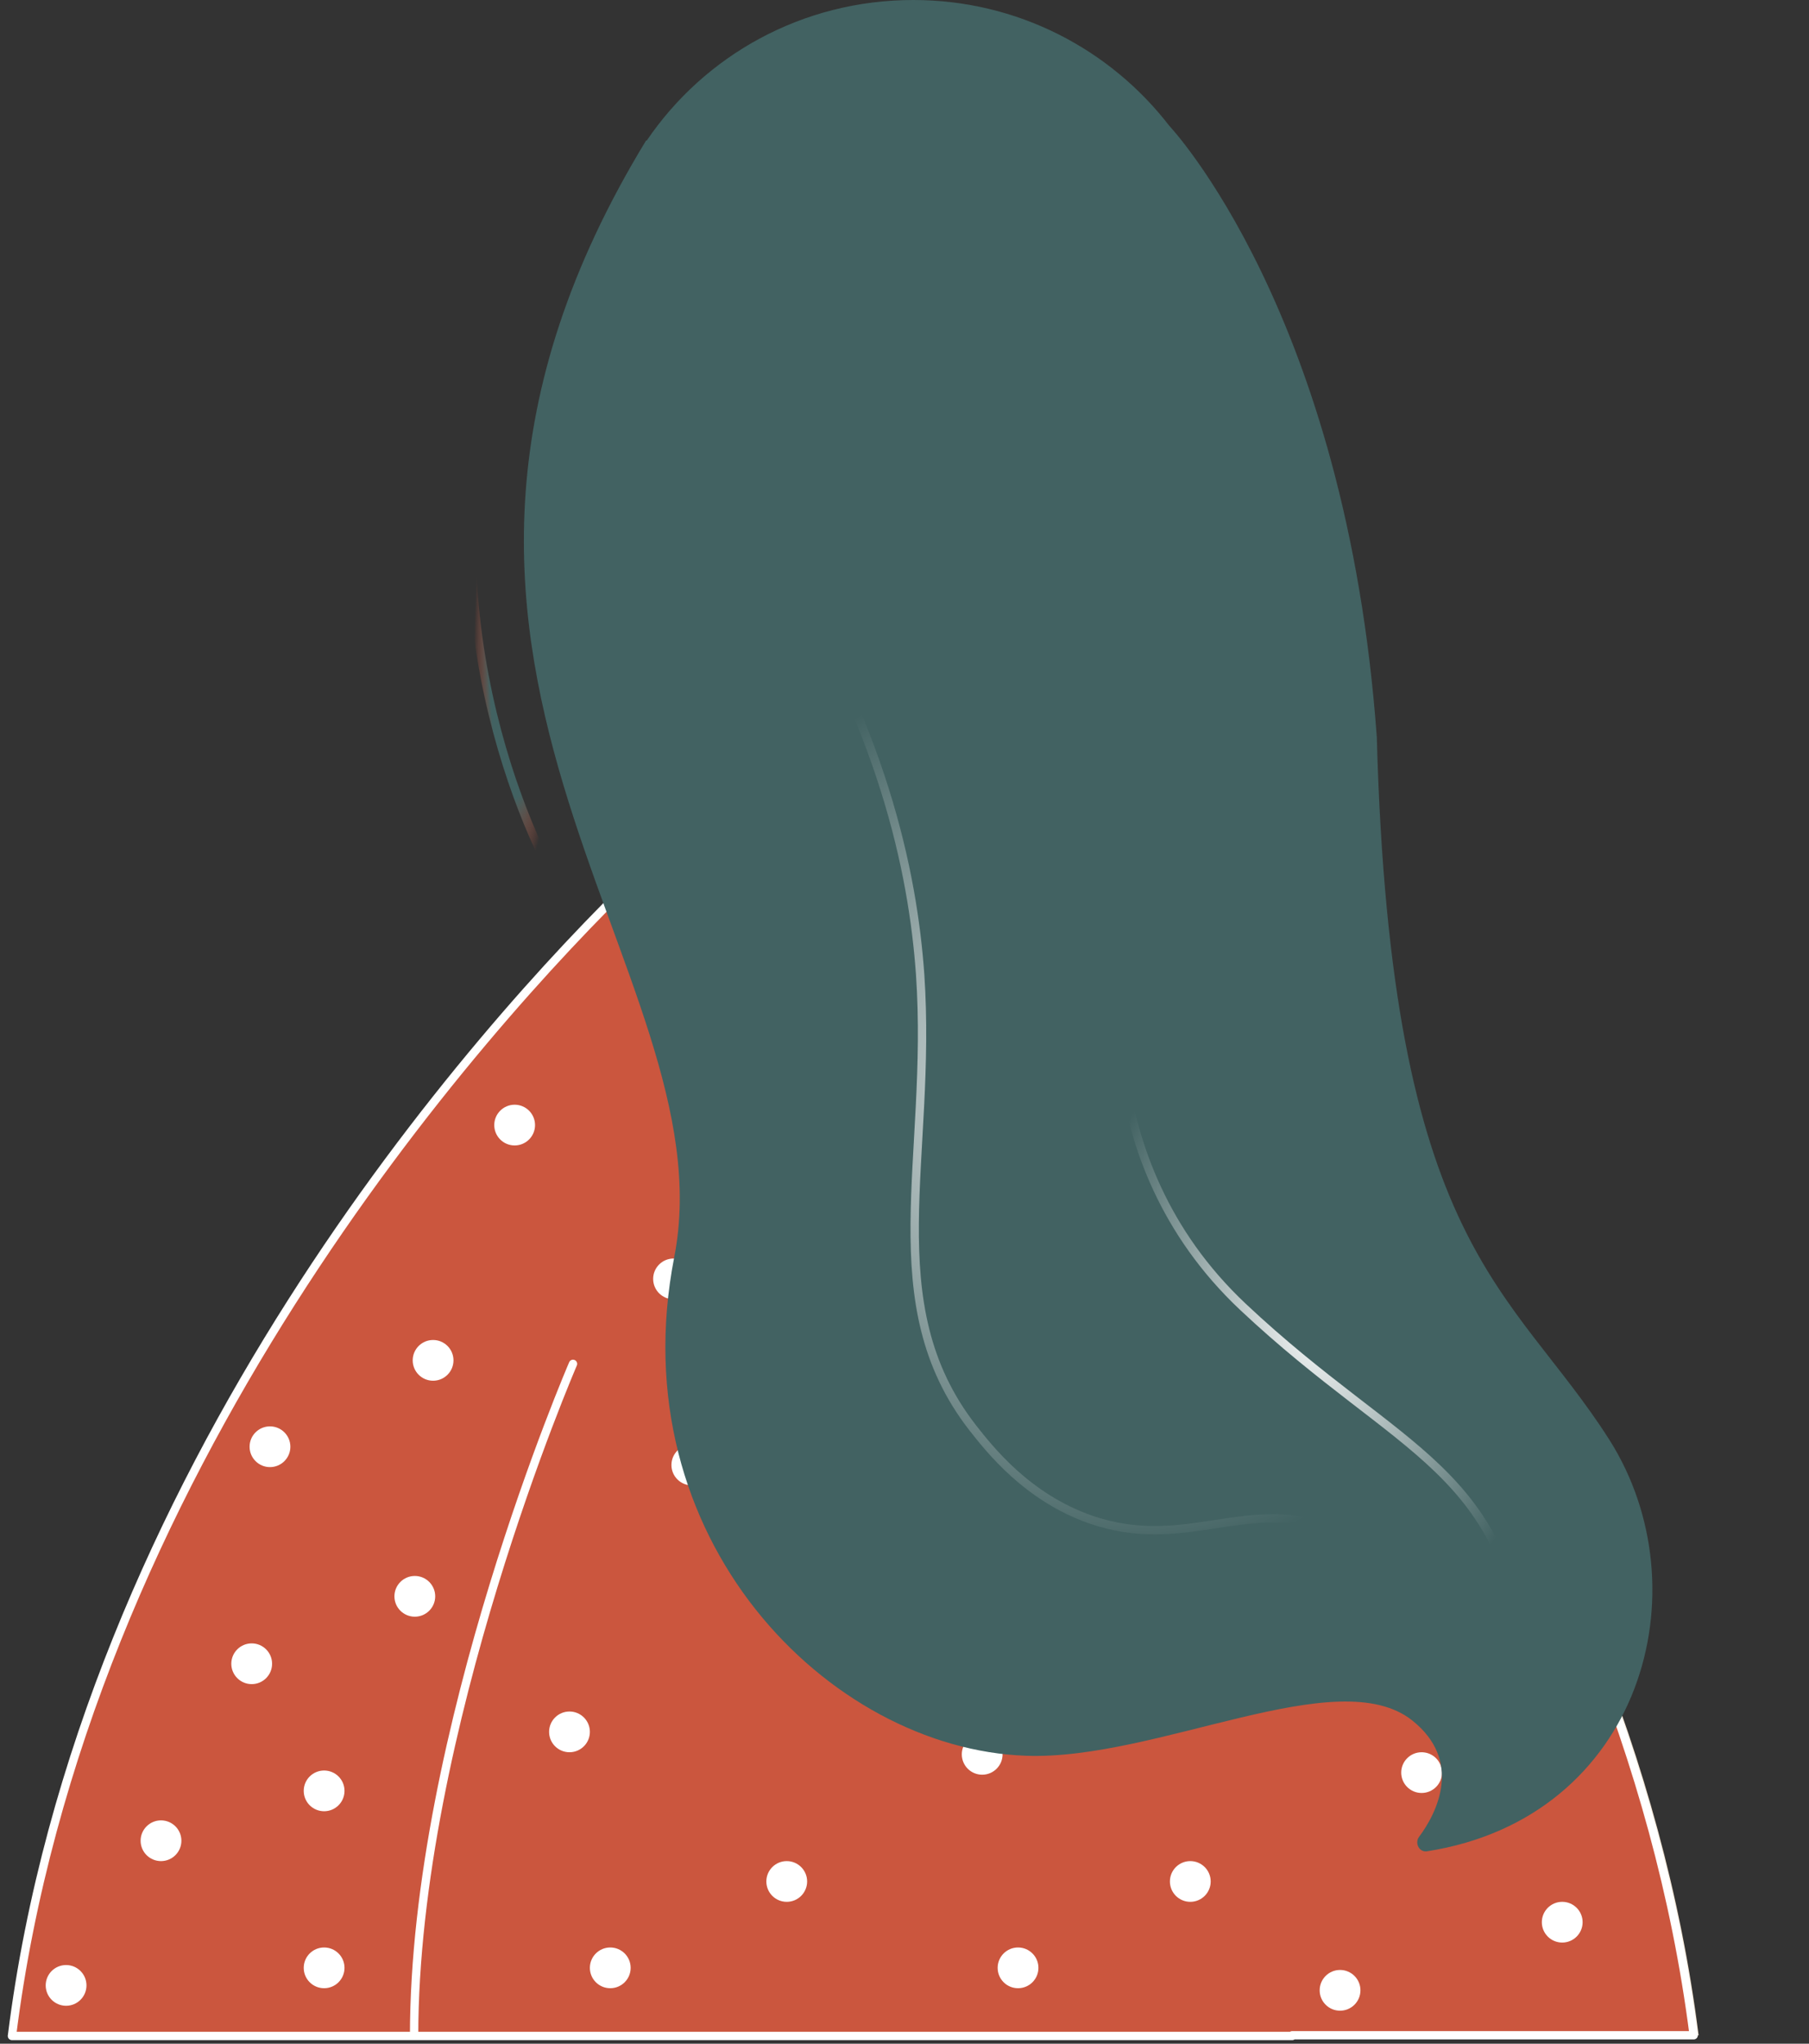 <svg width="434" height="490" viewBox="0 0 434 490" fill="none" xmlns="http://www.w3.org/2000/svg">
<rect x="0" y="0" width="434" height="490" fill="#333333" stroke="none"/>
<path d="M257.06 209.64C226.699 180.509 226.53 158.956 227.711 151.042L227.88 150.705L182.169 152.894L169.687 145.99C170.53 146.664 171.373 147.169 172.386 147.674L182.675 153.399C183.349 161.482 181.494 177.647 163.277 199.031C172.892 210.818 187.735 218.227 204.096 218.227C220.795 218.227 235.639 210.482 245.422 198.358C248.458 201.894 252 205.767 256.048 209.64C294.337 246.516 389.301 353.272 406.506 487.98H407.518C390.482 353.272 295.518 246.516 257.06 209.64Z" fill="#F9E9D7"/>
<path d="M310.024 487.979H406.337C389.133 353.44 294.337 246.684 255.879 209.639C251.831 205.598 248.289 201.894 245.253 198.357C235.639 210.481 220.626 218.227 203.928 218.227C187.566 218.227 172.892 210.818 163.108 199.031C160.241 202.399 156.867 206.103 152.988 209.808C114.699 246.684 19.735 353.44 2.867 488.148H99.349H203.59H204.602H205.614H310.024V487.979Z" fill="#CB563E"/>
<path d="M99.349 488.148H2.867C19.735 353.44 114.699 246.684 152.988 209.808C156.867 206.103 160.241 202.399 163.108 199.031C172.892 210.818 187.566 218.227 203.928 218.227C220.626 218.227 235.639 210.481 245.253 198.357C248.289 201.894 251.831 205.598 255.879 209.639C294.337 246.684 389.132 353.44 406.337 487.979H310.024V488.148H205.614H204.602H203.59H99.349ZM99.349 488.148C99.349 415.069 137.47 327.003 137.47 327.003" stroke="white" stroke-width="2" stroke-miterlimit="10" stroke-linecap="round" stroke-linejoin="round"/>
<path d="M178.964 264.87C181.665 264.87 183.855 262.684 183.855 259.987C183.855 257.29 181.665 255.104 178.964 255.104C176.262 255.104 174.072 257.29 174.072 259.987C174.072 262.684 176.262 264.87 178.964 264.87Z" fill="white"/>
<path d="M239.855 234.393C242.557 234.393 244.747 232.207 244.747 229.51C244.747 226.813 242.557 224.627 239.855 224.627C237.154 224.627 234.964 226.813 234.964 229.51C234.964 232.207 237.154 234.393 239.855 234.393Z" fill="white"/>
<path d="M220.289 311.512C222.991 311.512 225.181 309.326 225.181 306.629C225.181 303.932 222.991 301.746 220.289 301.746C217.588 301.746 215.398 303.932 215.398 306.629C215.398 309.326 217.588 311.512 220.289 311.512Z" fill="white"/>
<path d="M103.904 331.046C106.605 331.046 108.795 328.859 108.795 326.162C108.795 323.466 106.605 321.279 103.904 321.279C101.202 321.279 99.012 323.466 99.012 326.162C99.012 328.859 101.202 331.046 103.904 331.046Z" fill="white"/>
<path d="M123.47 274.635C126.171 274.635 128.361 272.449 128.361 269.752C128.361 267.055 126.171 264.869 123.47 264.869C120.768 264.869 118.578 267.055 118.578 269.752C118.578 272.449 120.768 274.635 123.47 274.635Z" fill="white"/>
<path d="M165.976 356.135C168.678 356.135 170.868 353.949 170.868 351.252C170.868 348.555 168.678 346.369 165.976 346.369C163.275 346.369 161.084 348.555 161.084 351.252C161.084 353.949 163.275 356.135 165.976 356.135Z" fill="white"/>
<path d="M161.59 311.512C164.292 311.512 166.482 309.326 166.482 306.629C166.482 303.932 164.292 301.746 161.59 301.746C158.889 301.746 156.699 303.932 156.699 306.629C156.699 309.326 158.889 311.512 161.59 311.512Z" fill="white"/>
<path d="M249.639 274.635C252.34 274.635 254.53 272.449 254.53 269.752C254.53 267.055 252.34 264.869 249.639 264.869C246.937 264.869 244.747 267.055 244.747 269.752C244.747 272.449 246.937 274.635 249.639 274.635Z" fill="white"/>
<path d="M289.952 331.046C292.653 331.046 294.843 328.859 294.843 326.162C294.843 323.466 292.653 321.279 289.952 321.279C287.25 321.279 285.06 323.466 285.06 326.162C285.06 328.859 287.25 331.046 289.952 331.046Z" fill="white"/>
<path d="M289.952 291.981C292.653 291.981 294.843 289.795 294.843 287.098C294.843 284.401 292.653 282.215 289.952 282.215C287.25 282.215 285.06 284.401 285.06 287.098C285.06 289.795 287.25 291.981 289.952 291.981Z" fill="white"/>
<path d="M161.59 234.393C164.292 234.393 166.482 232.207 166.482 229.51C166.482 226.813 164.292 224.627 161.59 224.627C158.889 224.627 156.699 226.813 156.699 229.51C156.699 232.207 158.889 234.393 161.59 234.393Z" fill="white"/>
<path d="M225.855 365.901C228.557 365.901 230.747 363.715 230.747 361.018C230.747 358.321 228.557 356.135 225.855 356.135C223.154 356.135 220.964 358.321 220.964 361.018C220.964 363.715 223.154 365.901 225.855 365.901Z" fill="white"/>
<path d="M267.181 402.778C269.882 402.778 272.072 400.592 272.072 397.895C272.072 395.198 269.882 393.012 267.181 393.012C264.479 393.012 262.289 395.198 262.289 397.895C262.289 400.592 264.479 402.778 267.181 402.778Z" fill="white"/>
<path d="M196.337 398.399C199.039 398.399 201.229 396.213 201.229 393.516C201.229 390.819 199.039 388.633 196.337 388.633C193.636 388.633 191.446 390.819 191.446 393.516C191.446 396.213 193.636 398.399 196.337 398.399Z" fill="white"/>
<path d="M136.627 420.12C139.328 420.12 141.518 417.934 141.518 415.237C141.518 412.54 139.328 410.354 136.627 410.354C133.925 410.354 131.735 412.54 131.735 415.237C131.735 417.934 133.925 420.12 136.627 420.12Z" fill="white"/>
<path d="M188.747 455.987C191.449 455.987 193.639 453.801 193.639 451.104C193.639 448.407 191.449 446.221 188.747 446.221C186.046 446.221 183.855 448.407 183.855 451.104C183.855 453.801 186.046 455.987 188.747 455.987Z" fill="white"/>
<path d="M146.41 476.698C149.111 476.698 151.301 474.512 151.301 471.815C151.301 469.118 149.111 466.932 146.41 466.932C143.708 466.932 141.518 469.118 141.518 471.815C141.518 474.512 143.708 476.698 146.41 476.698Z" fill="white"/>
<path d="M244.241 476.698C246.942 476.698 249.132 474.512 249.132 471.815C249.132 469.118 246.942 466.932 244.241 466.932C241.539 466.932 239.349 469.118 239.349 471.815C239.349 474.512 241.539 476.698 244.241 476.698Z" fill="white"/>
<path d="M235.639 425.508C238.34 425.508 240.53 423.322 240.53 420.625C240.53 417.928 238.34 415.742 235.639 415.742C232.937 415.742 230.747 417.928 230.747 420.625C230.747 423.322 232.937 425.508 235.639 425.508Z" fill="white"/>
<path d="M285.566 455.987C288.268 455.987 290.458 453.801 290.458 451.104C290.458 448.407 288.268 446.221 285.566 446.221C282.865 446.221 280.675 448.407 280.675 451.104C280.675 453.801 282.865 455.987 285.566 455.987Z" fill="white"/>
<path d="M374.795 465.753C377.497 465.753 379.687 463.566 379.687 460.87C379.687 458.173 377.497 455.986 374.795 455.986C372.094 455.986 369.904 458.173 369.904 460.87C369.904 463.566 372.094 465.753 374.795 465.753Z" fill="white"/>
<path d="M331.277 351.757C333.979 351.757 336.169 349.57 336.169 346.873C336.169 344.176 333.979 341.99 331.277 341.99C328.576 341.99 326.386 344.176 326.386 346.873C326.386 349.57 328.576 351.757 331.277 351.757Z" fill="white"/>
<path d="M369.398 397.389C372.099 397.389 374.289 395.203 374.289 392.506C374.289 389.809 372.099 387.623 369.398 387.623C366.696 387.623 364.506 389.809 364.506 392.506C364.506 395.203 366.696 397.389 369.398 397.389Z" fill="white"/>
<path d="M314.916 387.622C317.617 387.622 319.807 385.436 319.807 382.739C319.807 380.042 317.617 377.855 314.916 377.855C312.214 377.855 310.024 380.042 310.024 382.739C310.024 385.436 312.214 387.622 314.916 387.622Z" fill="white"/>
<path d="M341.06 429.887C343.762 429.887 345.952 427.701 345.952 425.004C345.952 422.307 343.762 420.121 341.06 420.121C338.359 420.121 336.169 422.307 336.169 425.004C336.169 427.701 338.359 429.887 341.06 429.887Z" fill="white"/>
<path d="M64.771 351.757C67.473 351.757 69.663 349.57 69.663 346.873C69.663 344.176 67.473 341.99 64.771 341.99C62.07 341.99 59.88 344.176 59.88 346.873C59.88 349.57 62.07 351.757 64.771 351.757Z" fill="white"/>
<path d="M77.759 476.698C80.46 476.698 82.651 474.512 82.651 471.815C82.651 469.118 80.46 466.932 77.759 466.932C75.058 466.932 72.867 469.118 72.867 471.815C72.867 474.512 75.058 476.698 77.759 476.698Z" fill="white"/>
<path d="M38.627 446.221C41.328 446.221 43.518 444.035 43.518 441.338C43.518 438.641 41.328 436.455 38.627 436.455C35.925 436.455 33.735 438.641 33.735 441.338C33.735 444.035 35.925 446.221 38.627 446.221Z" fill="white"/>
<path d="M99.518 387.622C102.22 387.622 104.41 385.436 104.41 382.739C104.41 380.042 102.22 377.855 99.518 377.855C96.817 377.855 94.626 380.042 94.626 382.739C94.626 385.436 96.817 387.622 99.518 387.622Z" fill="white"/>
<path d="M60.386 403.788C63.087 403.788 65.277 401.602 65.277 398.905C65.277 396.208 63.087 394.021 60.386 394.021C57.684 394.021 55.494 396.208 55.494 398.905C55.494 401.602 57.684 403.788 60.386 403.788Z" fill="white"/>
<path d="M77.759 434.266C80.46 434.266 82.651 432.08 82.651 429.383C82.651 426.686 80.46 424.5 77.759 424.5C75.058 424.5 72.867 426.686 72.867 429.383C72.867 432.08 75.058 434.266 77.759 434.266Z" fill="white"/>
<path d="M15.855 480.907C18.557 480.907 20.747 478.721 20.747 476.024C20.747 473.327 18.557 471.141 15.855 471.141C13.154 471.141 10.964 473.327 10.964 476.024C10.964 478.721 13.154 480.907 15.855 480.907Z" fill="white"/>
<path d="M321.494 482.087C324.196 482.087 326.386 479.9 326.386 477.203C326.386 474.507 324.196 472.32 321.494 472.32C318.793 472.32 316.603 474.507 316.603 477.203C316.603 479.9 318.793 482.087 321.494 482.087Z" fill="white"/>
<path d="M386.096 345.189C362.482 308.144 333.687 299.725 330.313 176.804C323 75 280.506 30.141 280.506 30.141C266.337 11.787 244.072 0 219.108 0C192.458 0 169.012 13.302 155.181 33.677H155.012C79.5 157.5 175.253 232.371 161.759 301.409C148.602 368.931 198.867 419.278 246.096 420.962C277.638 422.141 320.988 398.23 338.867 412.543C350.843 422.141 344.94 434.433 340.385 440.495C339.373 442.01 340.554 444.199 342.41 443.863C393.855 435.78 408.867 381.055 386.096 345.189Z" fill="#426262"/>
<g clip-path="url(#clip0)">
<path d="M269.64 229.18C269.64 229.18 260.071 277.511 298.228 313.363C336.384 349.215 361.854 351.514 366.66 401.628" stroke="url(#paint0_radial)" stroke-width="2"/>
<path d="M184.628 131.473C211.805 173.792 219.031 209.19 220.759 233.732C223.744 277.783 210.077 312.394 233.327 342.285C237.411 347.477 246.365 358.961 261.603 364.31C283.91 372.019 298.206 359.276 318.627 366.198C327.11 369.03 338.892 376.109 349.575 395.775" stroke="url(#paint1_radial)" stroke-width="2"/>
</g>
<path d="M133.5 211.5C123.167 193.833 98.5 132 125 71" stroke="url(#paint2_radial)" stroke-width="2"/>
<defs>
<radialGradient id="paint0_radial" cx="0" cy="0" r="1" gradientUnits="userSpaceOnUse" gradientTransform="translate(316.743 315.491) rotate(-5.477) scale(55.603 75.769)">
<stop stop-color="white"/>
<stop offset="1" stop-color="#426262"/>
</radialGradient>
<radialGradient id="paint1_radial" cx="0" cy="0" r="1" gradientUnits="userSpaceOnUse" gradientTransform="translate(267.148 263.554) scale(110.527 110.689)">
<stop stop-color="white"/>
<stop offset="1" stop-color="#426262"/>
</radialGradient>
<radialGradient id="paint2_radial" cx="0" cy="0" r="1" gradientUnits="userSpaceOnUse" gradientTransform="translate(123.617 156.75) rotate(90) scale(54.75 9.882)">
<stop offset="0.63" stop-color="#426262"/>
<stop offset="1" stop-color="#CB563E" stop-opacity="0"/>
</radialGradient>
<clipPath id="clip0">
<rect x="184" y="121" width="175" height="275" fill="white"/>
</clipPath>
</defs>
</svg>
